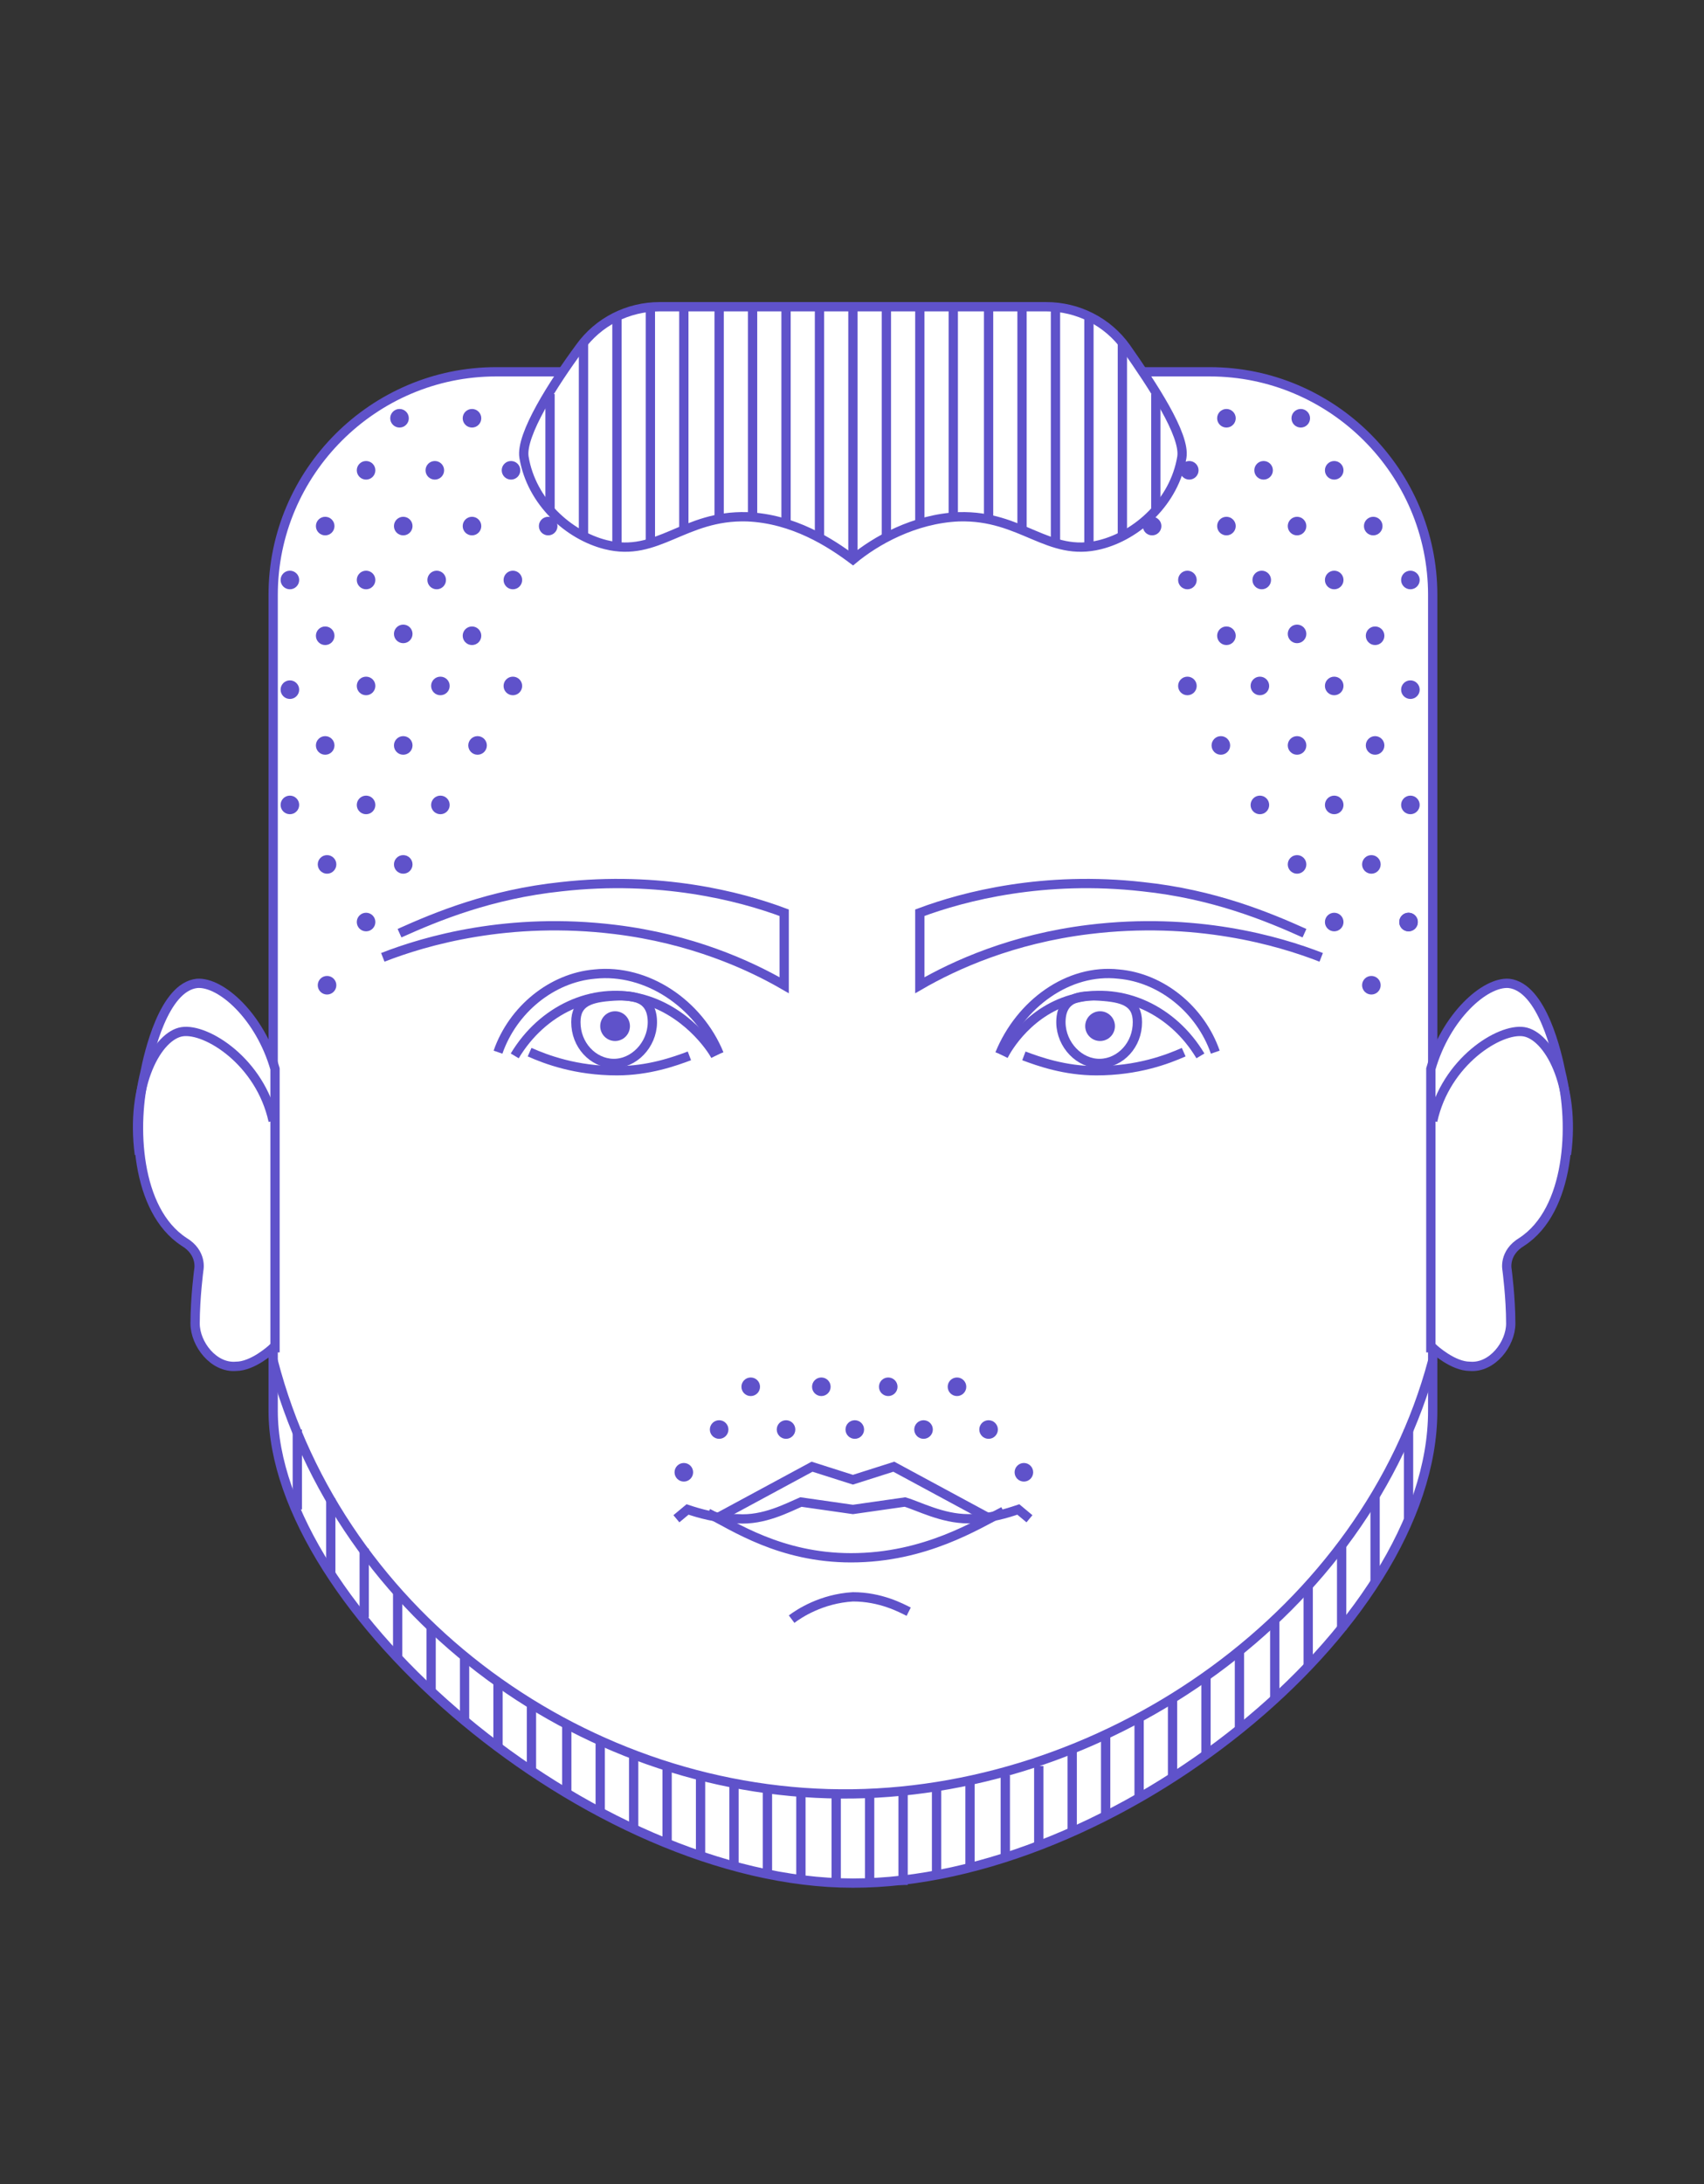 <svg xmlns="http://www.w3.org/2000/svg" viewBox="-249 361.4 91.7 117.5"><rect x="-249" y="361.4" width="91.7" height="117.5" fill="#333333" stroke="none"/><path fill="#FFF" stroke="#5F52CA" stroke-width=".5" stroke-miterlimit="10" d="M-218.6 381.4h-3.7c-6.6 0-12 5.4-12 12v43.9c0 10.6 17.1 25.4 31.2 25.4 14 0 31.2-13.7 31.2-25.4v-43.9c0-6.6-5.4-12-12-12h-3.7"/><circle fill="#5F52CA" cx="-187" cy="389.7" r=".5"/><circle fill="#5F52CA" cx="-175.2" cy="414.4" r=".5"/><circle fill="#5F52CA" cx="-179.2" cy="395.5" r=".5"/><circle fill="#5F52CA" cx="-183" cy="383.9" r=".5"/><circle fill="#5F52CA" cx="-181.2" cy="398.3" r=".5"/><circle fill="#5F52CA" cx="-185" cy="386.7" r=".5"/><circle fill="#5F52CA" cx="-181" cy="386.7" r=".5"/><circle fill="#5F52CA" cx="-185.1" cy="398.3" r=".5"/><circle fill="#5F52CA" cx="-183" cy="389.7" r=".5"/><circle fill="#5F52CA" cx="-177.2" cy="386.7" r=".5"/><circle fill="#5F52CA" cx="-179" cy="383.9" r=".5"/><circle fill="#5F52CA" cx="-175.1" cy="389.7" r=".5"/><circle fill="#5F52CA" cx="-173.1" cy="398.5" r=".5"/><circle fill="#5F52CA" cx="-173.1" cy="392.6" r=".5"/><circle fill="#5F52CA" cx="-175" cy="401.5" r=".5"/><circle fill="#5F52CA" cx="-175" cy="395.6" r=".5"/><circle fill="#5F52CA" cx="-177.2" cy="398.3" r=".5"/><circle fill="#5F52CA" cx="-183" cy="395.6" r=".5"/><circle fill="#5F52CA" cx="-173.1" cy="404.7" r=".5"/><circle fill="#5F52CA" cx="-179.2" cy="389.7" r=".5"/><circle fill="#5F52CA" cx="-181.1" cy="392.6" r=".5"/><circle fill="#5F52CA" cx="-177.2" cy="392.6" r=".5"/><circle fill="#5F52CA" cx="-185.1" cy="392.6" r=".5"/><circle fill="#5F52CA" cx="-189.8" cy="416.6" r=".8"/><path fill="#FFF" stroke="#5F52CA" stroke-width=".5" stroke-miterlimit="10" d="M-192.7 377.9c1.7 0 3.3.8 4.3 2.2 1.4 2 3.2 4.7 3 5.9-.4 2.4-2.4 4.2-4.4 4.7-2.8.7-4.2-1.6-7.6-1.5-2.4.1-4.5 1.3-5.7 2.3-1.2-.9-3.2-2.2-5.7-2.3-3.4-.1-4.8 2.2-7.6 1.5-2-.5-4-2.3-4.4-4.7-.2-1.2 1.6-4 3-5.9 1-1.4 2.6-2.2 4.3-2.2h20.8z"/><circle fill="#5F52CA" cx="-183.3" cy="401.5" r=".5"/><circle fill="#5F52CA" cx="-179.2" cy="401.5" r=".5"/><circle fill="#5F52CA" cx="-181.2" cy="404.7" r=".5"/><circle fill="#5F52CA" cx="-177.2" cy="404.7" r=".5"/><circle fill="#5F52CA" cx="-179.2" cy="407.9" r=".5"/><circle fill="#5F52CA" cx="-175.2" cy="407.9" r=".5"/><circle fill="#5F52CA" cx="-177.2" cy="411" r=".5"/><circle fill="#5F52CA" cx="-173.2" cy="411" r=".5"/><circle fill="#5F52CA" cx="-219.5" cy="389.7" r=".5"/><circle fill="#5F52CA" cx="-231.4" cy="414.4" r=".5"/><circle fill="#5F52CA" cx="-227.3" cy="395.5" r=".5"/><circle fill="#5F52CA" cx="-223.6" cy="383.9" r=".5"/><circle fill="#5F52CA" cx="-225.3" cy="398.3" r=".5"/><circle fill="#5F52CA" cx="-221.5" cy="386.7" r=".5"/><circle fill="#5F52CA" cx="-225.6" cy="386.7" r=".5"/><circle fill="#5F52CA" cx="-221.4" cy="398.3" r=".5"/><circle fill="#5F52CA" cx="-223.6" cy="389.7" r=".5"/><circle fill="#5F52CA" cx="-229.3" cy="386.7" r=".5"/><circle fill="#5F52CA" cx="-227.5" cy="383.9" r=".5"/><circle fill="#5F52CA" cx="-231.5" cy="389.7" r=".5"/><circle fill="#5F52CA" cx="-233.4" cy="398.5" r=".5"/><circle fill="#5F52CA" cx="-233.4" cy="392.6" r=".5"/><circle fill="#5F52CA" cx="-231.5" cy="401.5" r=".5"/><circle fill="#5F52CA" cx="-231.5" cy="395.6" r=".5"/><circle fill="#5F52CA" cx="-229.3" cy="398.3" r=".5"/><circle fill="#5F52CA" cx="-223.6" cy="395.6" r=".5"/><circle fill="#5F52CA" cx="-233.4" cy="404.7" r=".5"/><circle fill="#5F52CA" cx="-227.3" cy="389.7" r=".5"/><circle fill="#5F52CA" cx="-225.5" cy="392.6" r=".5"/><circle fill="#5F52CA" cx="-229.3" cy="392.6" r=".5"/><circle fill="#5F52CA" cx="-221.4" cy="392.6" r=".5"/><circle fill="#5F52CA" cx="-223.3" cy="401.5" r=".5"/><circle fill="#5F52CA" cx="-227.3" cy="401.5" r=".5"/><circle fill="#5F52CA" cx="-225.3" cy="404.7" r=".5"/><circle fill="#5F52CA" cx="-229.3" cy="404.7" r=".5"/><circle fill="#5F52CA" cx="-227.3" cy="407.9" r=".5"/><circle fill="#5F52CA" cx="-231.4" cy="407.9" r=".5"/><circle fill="#5F52CA" cx="-229.3" cy="411" r=".5"/><circle fill="#5F52CA" cx="-173.2" cy="411" r=".5"/><path fill="none" stroke="#5F52CA" stroke-width=".5" stroke-miterlimit="10" d="M-186.8 388.9v-6.3M-199.5 389.6v-11.7M-203.1 391.5v-13.6M-201.3 390.3v-12.4M-190.4 391v-12.5M-192.2 390.7v-12.8M-194 390v-12.1M-195.8 389.4v-11.5M-197.7 389.3v-11.4M-188.6 390.3v-10.4M-219.4 388.9v-6.3M-206.7 389.6V378M-204.9 390.3V378M-215.8 390.9v-12.4M-214 390.7V378M-212.2 390v-12M-210.3 389.4V378M-208.5 389.3V378M-217.6 390.3v-10.4M-234.3 434.6c3.6 13.9 17 23.5 31.2 23.3 13.9-.2 27.6-9.8 31.2-23.3M-178.8 411.6c-2-.9-4.9-2.1-8.7-2.5-5.3-.6-9.6.5-12 1.4v3.9c1.9-1.1 5-2.5 9.1-3 5.7-.7 10.2.6 12.5 1.5M-227.5 411.6c2-.9 4.9-2.1 8.7-2.5 5.3-.6 9.6.5 12 1.4v3.9c-1.9-1.1-5-2.5-9.1-3-5.7-.7-10.2.6-12.5 1.5"/><path fill="none" stroke="#5F52CA" stroke-width=".5" stroke-miterlimit="10" d="M-210.3 443l5-2.7 2.2.7 2.2-.7 5 2.7"/><path fill="none" stroke="#5F52CA" stroke-width=".5" stroke-miterlimit="10" d="M-212.6 443.1l.6-.5c.6.2 1.6.5 2.7.5 1.4.1 2.7-.6 3.4-.9l2.8.4 2.8-.4c.7.2 2 .9 3.4.9 1.2 0 2.1-.3 2.7-.5l.6.5"/><path fill="none" stroke="#5F52CA" stroke-width=".5" stroke-miterlimit="10" d="M-210.9 442.8c1.4.7 3.9 2.4 7.7 2.4 4 0 6.8-1.8 8.2-2.5M-206.4 448.5c.4-.3 1.6-1.1 3.3-1.2 1.5 0 2.6.6 3 .8M-195 418.2c.2-.4 1.4-2.5 3.9-3.1 2.5-.6 5.2.6 6.7 3.1"/><path fill="none" stroke="#5F52CA" stroke-width=".5" stroke-miterlimit="10" d="M-187.8 416.6c-.1 1.2-1.1 2.1-2.2 2s-2-1.2-1.9-2.4c.1-1.2 1.1-1.3 2.3-1.2s1.9.4 1.8 1.6z"/><path fill="none" stroke="#5F52CA" stroke-width=".5" stroke-miterlimit="10" d="M-193.9 418.2c.8.3 2.2.8 3.9.8 2.2 0 3.8-.6 4.7-1"/><path fill="none" stroke="#5F52CA" stroke-width=".5" stroke-miterlimit="10" d="M-195.2 418.1c1.1-2.7 3.7-4.6 6.4-4.3 2.3.2 4.4 1.9 5.2 4.2"/><circle fill="#5F52CA" cx="-215.9" cy="416.6" r=".8"/><path fill="none" stroke="#5F52CA" stroke-width=".5" stroke-miterlimit="10" d="M-210.5 418.2c-.2-.4-1.6-2.5-4.1-3.1-2.5-.6-5.2.6-6.7 3.1"/><path fill="none" stroke="#5F52CA" stroke-width=".5" stroke-miterlimit="10" d="M-218 416.6c.1 1.2 1.1 2.1 2.2 2s2-1.2 1.9-2.4c-.1-1.2-1.1-1.3-2.3-1.2s-1.9.4-1.8 1.6z"/><path fill="none" stroke="#5F52CA" stroke-width=".5" stroke-miterlimit="10" d="M-211.9 418.2c-.8.3-2.2.8-3.9.8-2.2 0-3.8-.6-4.7-1"/><path fill="none" stroke="#5F52CA" stroke-width=".5" stroke-miterlimit="10" d="M-210.3 418.1c-1.1-2.7-3.9-4.6-6.7-4.3-2.3.2-4.4 1.9-5.2 4.2"/><circle fill="#5F52CA" cx="-201.2" cy="436" r=".5"/><circle fill="#5F52CA" cx="-199.3" cy="438.3" r=".5"/><circle fill="#5F52CA" cx="-197.5" cy="436" r=".5"/><circle fill="#5F52CA" cx="-195.8" cy="438.3" r=".5"/><circle fill="#5F52CA" cx="-193.9" cy="440.6" r=".5"/><circle fill="#5F52CA" cx="-203" cy="438.3" r=".5"/><circle fill="#5F52CA" cx="-204.8" cy="436" r=".5"/><circle fill="#5F52CA" cx="-206.7" cy="438.3" r=".5"/><circle fill="#5F52CA" cx="-208.6" cy="436" r=".5"/><circle fill="#5F52CA" cx="-210.3" cy="438.3" r=".5"/><circle fill="#5F52CA" cx="-212.2" cy="440.6" r=".5"/><path fill="#FFF" stroke="#5F52CA" stroke-width=".5" stroke-miterlimit="10" d="M-171.9 433.9c.1.1 1.1 1 2 1 1.2.1 2.2-1.2 2.2-2.3 0-1.4-.2-2.9-.2-2.9s-.2-.9.8-1.5c2.6-1.7 2.8-6.3 2.1-9.1-.2-1-1-4.6-2.8-4.8-1.3-.1-3.4 1.8-4.2 4.6v15z"/><path fill="none" stroke="#5F52CA" stroke-width=".5" stroke-miterlimit="10" d="M-171.9 421.7c.7-3.2 3.6-5 4.9-4.8 1.3.2 2.8 2.8 2.3 6.6"/><path fill="#FFF" stroke="#5F52CA" stroke-width=".5" stroke-miterlimit="10" d="M-234.3 433.9c-.1.1-1.1 1-2 1-1.2.1-2.2-1.2-2.2-2.3 0-1.4.2-2.9.2-2.9s.2-.9-.8-1.5c-2.6-1.7-2.8-6.3-2.1-9.1.2-1 1-4.6 2.8-4.8 1.3-.1 3.4 1.8 4.2 4.6v15z"/><path fill="none" stroke="#5F52CA" stroke-width=".5" stroke-miterlimit="10" d="M-234.3 421.7c-.7-3.2-3.6-5-4.9-4.8-1.3.2-2.8 2.8-2.3 6.6M-233 438.3v4.3M-231.2 442v4M-218.5 454.1v3.7M-214.9 455.8v3.9M-216.7 455v3.9M-227.6 447v3.5M-225.8 448.9v3.4M-224 450.5v3.4M-222.2 451.9v3.5M-220.4 453.1v3.5M-229.4 444.7v3.7M-196.8 457.2v4.7M-198.6 457.5v4.7M-211.3 456.9v4.3M-213.1 456.4v4.1M-202.2 457.9v4.9M-204 457.9v4.9M-205.9 457.8v4.7M-207.7 457.6v4.6M-209.5 457.3v4.5M-200.4 457.8v5M-173.2 438.3v4.8M-175 441.9v4.6M-187.7 453.8v4.2M-191.3 455.5v4.5M-189.5 454.7v4.4M-178.6 446.7v4.4M-180.4 448.6v4.2M-182.3 450.2v4.2M-184.1 451.5v4.3M-185.9 452.8v4.2M-176.8 444.5v4.6M-194.9 456.9v4.3M-193.1 456.4v4.3"/></svg>
